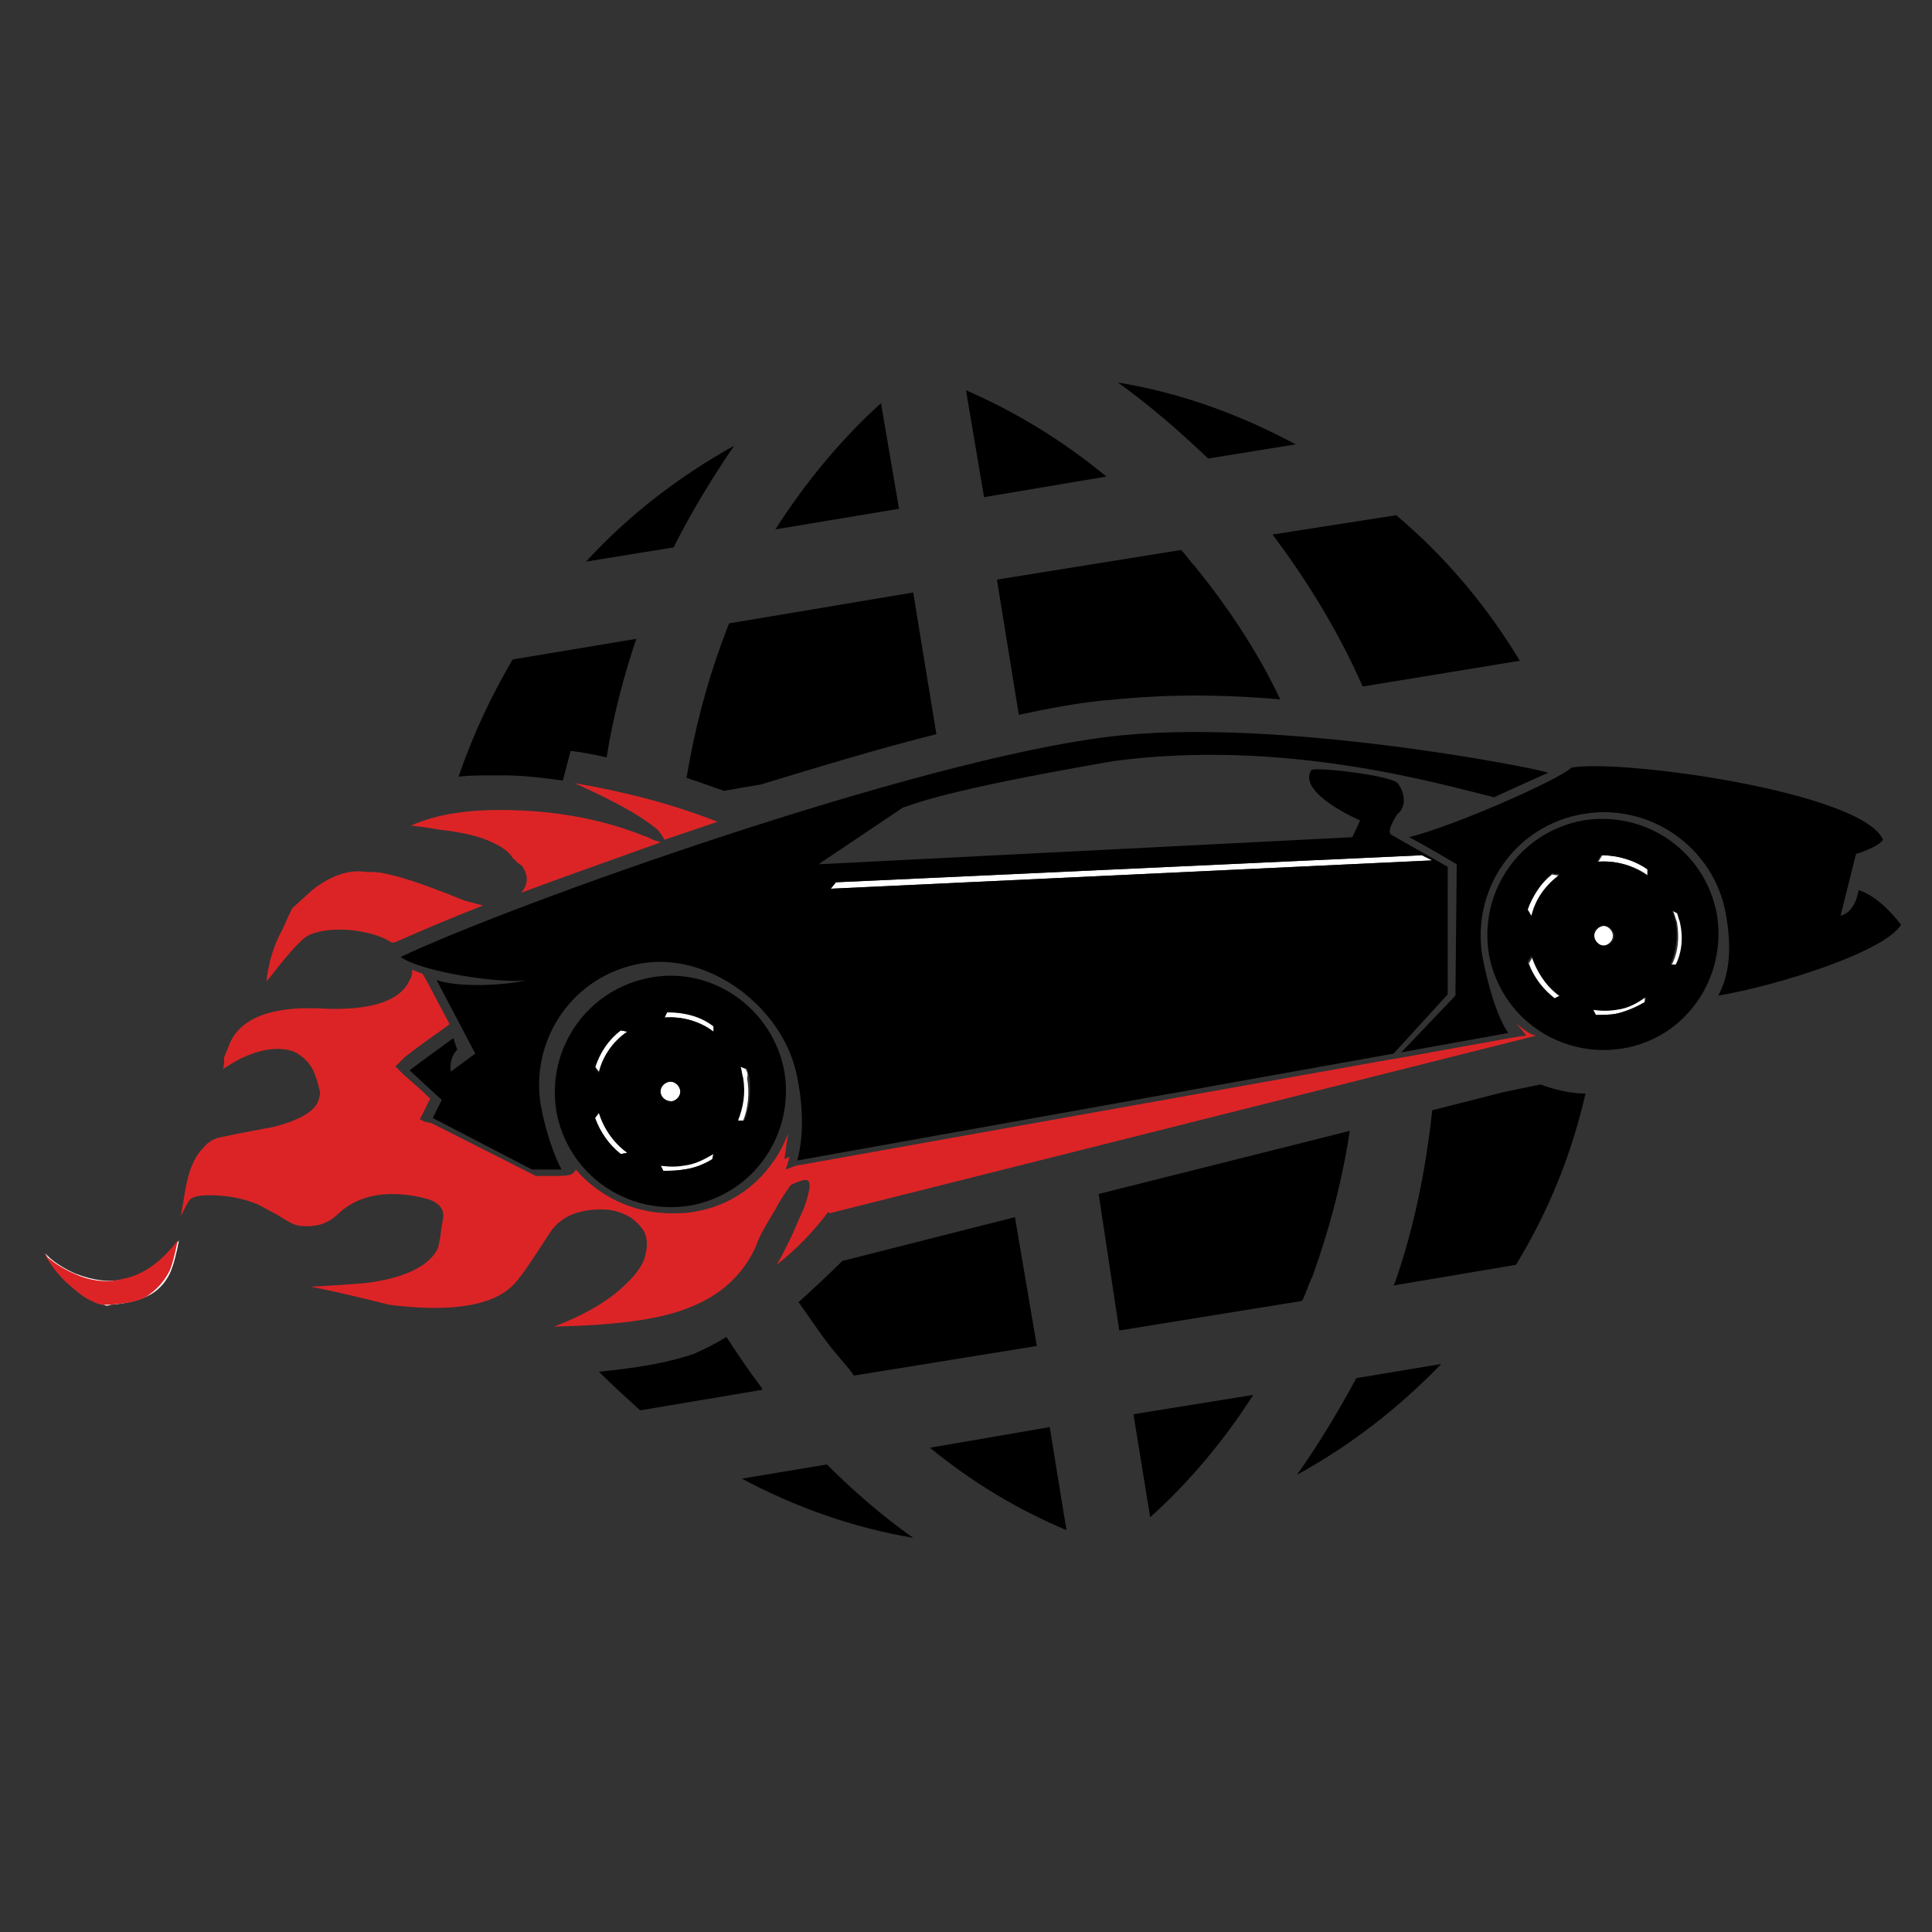 <?xml version="1.0" encoding="utf-8"?>
<!-- Generator: Adobe Illustrator 18.1.0, SVG Export Plug-In . SVG Version: 6.00 Build 0)  -->
<svg version="1.0" id="Layer_1" xmlns="http://www.w3.org/2000/svg" xmlns:xlink="http://www.w3.org/1999/xlink" x="0px" y="0px"
	 viewBox="0 0 150 150" enable-background="new 0 0 150 150" xml:space="preserve">
<rect x="0" y="0" width="150" height="150" fill="#333333" stroke="none"/>
<g>
	<path fill="none" d="M56.1,61.4l0.6,0.2c0.8-0.3,1.6-0.5,2.4-0.7L56.1,61.4C56.1,61.4,56.1,61.4,56.1,61.4z"/>
	<path fill="none" d="M119.2,84.2l-2.6,0.7l3-0.5C119.5,84.3,119.4,84.2,119.2,84.2z"/>
	<path d="M57.6,114.8c4.1,2.2,8.6,3.8,13.3,4.6c-2.4-1.7-4.6-3.6-6.7-5.7L57.6,114.8z"/>
	<path d="M72.2,112.4c3.3,2.7,6.8,4.8,10.6,6.4l-1.3-8L72.2,112.4z"/>
	<path d="M46.5,106.5c1,1,2.1,2,3.2,3l9.5-1.6l-0.1-0.2c-0.9-1.2-1.8-2.5-2.7-3.9c-0.8,0.5-1.6,0.9-2.5,1.3
		C51.9,105.8,49.5,106.2,46.5,106.5z"/>
	<path d="M62,101.1c1,1.4,1.9,2.8,3,4.1c0.4,0.5,0.9,1,1.3,1.6l14.2-2.3l-1.7-10l-13.4,3.4C64.3,99,63.1,100.1,62,101.1z"/>
	<path d="M98.8,41.5c2.7,3.6,5.1,7.5,7,11.8l12.2-2c-2.6-4.3-5.8-8.1-9.6-11.3L98.8,41.5L98.8,41.5z"/>
	<path d="M100.7,114.5c4.2-2.3,7.9-5.2,11.2-8.6l-6.6,1.1C103.9,109.6,102.4,112.1,100.7,114.5z"/>
	<path d="M89.3,117.8c3-2.7,5.7-5.9,8-9.5l-9.3,1.5L89.3,117.8z"/>
	<path d="M116.7,84.8l-5.5,1.4c-0.5,4.6-1.4,9.1-2.9,13.4l-0.1,0.2l9.5-1.6c2.5-4.1,4.3-8.5,5.4-13.3c-1.2,0-2.4-0.3-3.5-0.7
		L116.7,84.8z"/>
	<path d="M86.9,103.3l14.2-2.3c0.3-0.6,0.5-1.3,0.8-1.9c1.3-3.6,2.3-7.4,2.9-11.3l-19.5,4.9L86.9,103.3z"/>
	<path d="M92.7,54c2.1,0,4.4,0.1,6.7,0.3l0,0c-1.8-3.8-4.1-7.2-6.6-10.3c-0.4-0.4-0.7-0.9-1.1-1.3L77.4,45l1.7,10.5
		c2.3-0.5,4.5-0.9,6.4-1.1C87.6,54.2,90,54,92.7,54z"/>
	<path d="M85.9,37c-3.4-2.8-7-5-10.9-6.7l1.4,8.3L85.9,37z"/>
	<path d="M100.6,34.5c-4.3-2.3-8.9-4-13.8-4.8c2.5,1.8,4.8,3.8,7,5.9L100.6,34.5z"/>
	<path d="M59.1,60.9c4.6-1.4,9.2-2.8,13.6-3.9l-1.8-11l-14.3,2.4c-0.2,0.5-0.4,1.1-0.6,1.6c-1.2,3.3-2.1,6.8-2.7,10.4
		c1,0.3,2,0.7,2.9,1L59.1,60.9z"/>
	<path d="M57,34.6c-4.3,2.4-8.2,5.4-11.5,9l6.8-1.1C53.7,39.7,55.3,37.1,57,34.6z"/>
	<path d="M68.4,31.3c-3.1,2.8-5.9,6.2-8.2,9.8l9.6-1.6L68.4,31.3z"/>
	<path d="M39.1,60.2c1.6,0,3.1,0.2,4.6,0.4l0.6-2.3c0.9,0.1,1.9,0.3,2.8,0.5c0.5-3.2,1.3-6.2,2.3-9.2v0l-9.6,1.6
		c-1.7,2.9-3.1,5.9-4.2,9.1c0.9-0.1,1.7-0.1,2.7-0.1L39.1,60.2z"/>
	<path fill="#FFFFFF" d="M13.9,96.3L13.9,96.3c-0.2,1-0.4,1.8-0.6,2.3c-0.3,0.8-0.9,1.5-1.6,1.9c-0.7,0.4-1.7,0.7-3.1,0.8
		c-0.2,0.1-0.4,0.1-0.5,0c-0.2,0-0.5-0.1-0.9-0.3c-0.5-0.2-1.1-0.6-1.8-1.3c-0.7-0.6-1.3-1.4-1.9-2.4c0.2,0.2,0.3,0.3,0.4,0.4
		c0.6,0.5,1.3,0.9,2,1.2c1.3,0.5,2.6,0.7,3.8,0.4C11.2,99.1,12.6,98,13.9,96.3z"/>
	<path fill="#FFFFFF" d="M46.5,86.4l-0.3,0.4c0.4,1.1,1.1,2.1,2,2.8l0.5-0.1C47.7,88.7,46.9,87.7,46.5,86.4z"/>
	<path fill="#FFFFFF" d="M121.1,68l-0.6-0.1c-0.9,0.7-1.6,1.7-1.9,2.8l0.3,0.5C119.3,69.9,120.1,68.8,121.1,68z"/>
	<path fill="#FFFFFF" d="M123.7,78.4l0.2,0.4c0.5,0,1.1,0,1.6-0.1c0.8-0.1,1.6-0.5,2.2-0.9l0-0.4c-0.7,0.5-1.4,0.8-2.3,1
		C124.9,78.4,124.3,78.4,123.7,78.4z"/>
	<path fill="#FFFFFF" d="M124.6,73.4c0.4-0.1,0.7-0.5,0.6-0.9c-0.1-0.4-0.5-0.7-0.9-0.6c-0.4,0.1-0.7,0.5-0.6,0.9
		C123.8,73.2,124.2,73.5,124.6,73.4z"/>
	<path fill="#FFFFFF" d="M119,74.3l-0.3,0.5c0.4,1.1,1.1,2.1,2.1,2.8l0.5-0.1C120.1,76.7,119.4,75.6,119,74.3z"/>
	<path fill="#FFFFFF" d="M57.9,83l-0.5-0.2c0.1,0.3,0.2,0.6,0.2,0.9c0.2,1.2,0.1,2.3-0.4,3.3l0.5,0c0.4-1,0.5-2.2,0.3-3.3
		C58.1,83.4,58,83.2,57.9,83z"/>
	<path fill="#FFFFFF" d="M51.3,90.5l0.2,0.4c0.5,0,1.1,0,1.6-0.1c0.8-0.1,1.5-0.4,2.2-0.8l0.1-0.5c-0.7,0.5-1.4,0.8-2.3,0.9
		C52.4,90.5,51.8,90.5,51.3,90.5z"/>
	<path fill="#FFFFFF" d="M51.6,79c1.4-0.1,2.8,0.3,3.8,1.1l0-0.5c-1-0.7-2.3-1.1-3.6-1.1L51.6,79z"/>
	<path fill="#FFFFFF" d="M52.2,85.5c0.4-0.1,0.7-0.5,0.6-0.9c-0.1-0.4-0.5-0.7-0.9-0.6c-0.4,0.1-0.7,0.5-0.6,0.9
		C51.4,85.3,51.8,85.5,52.2,85.5z"/>
	<path fill="#FFFFFF" d="M48.7,80.1L48.2,80c-0.9,0.7-1.6,1.7-2,2.8l0.3,0.4C46.8,82,47.6,80.8,48.7,80.1z"/>
	<path fill="#FFFFFF" d="M124.1,66.9c1.4-0.1,2.8,0.3,3.9,1.1l0-0.5c-1-0.7-2.3-1.1-3.6-1.1L124.1,66.9z"/>
	<path fill="#FFFFFF" d="M130.3,70.9l-0.4-0.2c0.1,0.3,0.2,0.6,0.3,0.9c0.2,1.2,0.1,2.3-0.4,3.3l0.4,0c0.4-1,0.6-2.2,0.4-3.4
		C130.5,71.3,130.4,71.1,130.3,70.9z"/>
	<polygon fill="#FFFFFF" points="110.4,66.4 64.9,68.5 64.5,69 111.2,66.8 	"/>
	<path fill="#DC2426" d="M50.9,64.3c0.3,0.2,0.5,0.6,0.7,0.9c1.4-0.5,2.7-0.9,4.1-1.4c-3.3-1.3-7-2.3-11.1-3
		C47.7,62.2,49.7,63.3,50.9,64.3z"/>
	<path fill="#DC2426" d="M23.8,72.7c0.7-0.4,1.8-0.6,3.3-0.5c1,0.1,1.9,0.3,2.6,0.6c0.3,0.1,0.5,0.3,0.8,0.4l0.3-0.1
		c1.6-0.7,3.9-1.7,6.7-2.8c-0.4-0.1-0.8-0.2-1.5-0.4c-2.7-1.1-4.7-1.8-6.2-2.1c-0.5-0.1-0.9-0.1-1.4-0.1c-1.2-0.2-2.5,0.2-3.9,1.2
		c-0.4,0.3-1,0.9-1.8,1.6c-0.2,0.4-0.4,0.8-0.6,1.3c-0.2,0.4-0.4,0.8-0.5,1c-0.4,0.9-0.6,1.6-0.7,2.1c-0.1,0.5-0.2,0.9-0.2,1.3
		C22.1,74.4,23.1,73.2,23.8,72.7z"/>
	<path fill="#DC2426" d="M38,65.3c0.9,0.4,1.5,0.8,1.8,1.3c0.3,0.3,0.5,0.5,0.7,0.6c0.4,0.5,0.5,1.1,0.3,1.6
		c-0.1,0.2-0.2,0.3-0.3,0.5c3.2-1.2,6.9-2.5,10.8-3.9c-0.2-0.1-0.4-0.1-0.6-0.2c-0.4-0.2-0.6-0.3-0.7-0.3c-3-1.2-6.4-1.9-10.2-2
		c-3.3-0.1-5.9,0.3-7.9,1.2c0.9,0.1,1.6,0.2,2.1,0.3C35.8,64.6,37.1,64.9,38,65.3z"/>
	<path fill="#DC2426" d="M5.8,98.9c-0.7-0.3-1.4-0.7-2-1.2c-0.1,0-0.2-0.2-0.4-0.4c0.6,1,1.2,1.8,1.9,2.4c0.7,0.6,1.3,1.1,1.8,1.3
		c0.4,0.2,0.7,0.3,0.9,0.3c0.2,0,0.4,0,0.5,0c1.4-0.1,2.5-0.3,3.1-0.8c0.7-0.5,1.2-1.1,1.6-1.9c0.2-0.5,0.4-1.3,0.6-2.3l0,0
		c-1.3,1.7-2.7,2.7-4.3,3C8.4,99.6,7.1,99.5,5.8,98.9z"/>
	<path fill="#DC2426" d="M117.7,79.4l0.4,0.5l0.4,0.5l-0.7,0.1l-0.6,0.1l-8.3,1.5l-1.2,0.2l-45.3,8.1l-0.6,0.1L61,90.8l0.2-0.6
		l0.1-0.4L60.9,90l0.1-0.7l0.1-0.7l0.1-0.6c-0.3,0.7-0.6,1.4-1.1,2.1c-1.5,2.2-3.7,3.6-6.3,4c-0.6,0.1-1.2,0.1-1.7,0.1
		c-2.9,0-5.6-1.3-7.4-3.4c-0.2,0.5-0.7,0.5-1.8,0.5h-1.3l-8.1-4.1L33,87.1l-0.4-0.2l0.2-0.4l0.2-0.4l0.4-0.8
		c-0.5-0.5-1.3-1.2-2.1-1.9L31,83.1l-0.3-0.3l0.3-0.3l0.3-0.3c0.5-0.5,3.4-2.5,3.5-2.6l0.1-0.1l-1.8-3.4l-0.3-0.5
		c-0.3-0.1-0.5-0.2-0.8-0.3c0,0.3,0,0.5-0.2,0.8c-0.7,1.6-3,2.4-6.9,2.2c-3.9-0.2-6.3,0.8-7.1,2.8c-0.1,0.3-0.3,0.7-0.4,1
		c0,0.4,0,0.7-0.1,0.9c0.8-0.5,1.3-0.8,1.8-1c1.4-0.6,2.6-0.7,3.6-0.4c0.5,0.2,1,0.6,1.3,1c0.4,0.5,0.6,1.2,0.8,2
		c0.1,0.3,0,0.6-0.1,0.9c-0.3,0.8-1.5,1.5-3.5,2c-2.2,0.4-3.6,0.7-4.1,0.8c-0.5,0.1-1,0.4-1.3,0.8c-0.4,0.4-0.7,0.9-0.9,1.4
		c-0.3,0.7-0.5,1.7-0.7,3c-0.1,0.4-0.1,0.7-0.2,1c0-0.1,0-0.2,0.1-0.2c0.2-0.4,0.4-0.8,0.6-1.1c0.2-0.3,0.8-0.4,1.6-0.4
		c1.5,0,2.7,0.3,3.7,0.7c0.4,0.2,0.9,0.5,1.5,0.8c0.6,0.4,1,0.6,1.2,0.7c0.4,0.2,0.8,0.2,1.2,0.2c0.9,0,1.7-0.3,2.4-1
		c1.4-1.3,3.3-1.7,5.5-1.4c0.6,0.1,1.2,0.2,1.7,0.4c0.7,0.3,1,0.8,0.9,1.4c-0.1,0.6-0.2,1.1-0.2,1.4c-0.1,0.3-0.1,0.6-0.2,0.9
		c-0.6,1.3-2.4,2.3-5.5,2.7c-1,0.1-2.5,0.2-4.4,0.3c2.1,0.4,4.1,0.9,6.1,1.4c4.7,0.6,7.9,0.1,9.5-1.4c0.6-0.5,1.5-1.9,3-4.2
		c0.8-1.2,2.1-1.8,4-1.8c0.6,0,1.1,0.1,1.6,0.3c0.8,0.3,1.3,0.8,1.7,1.4c0.3,0.6,0.3,1.3,0,2.2c-0.3,0.8-1.1,1.7-2.2,2.6
		c-1.1,0.9-2.7,1.8-4.8,2.6c4.5-0.1,8-0.5,10.3-1.4c2.7-1,4.5-2.7,5.5-5.1c0.1-0.4,0.6-1.3,1.4-2.6c0.2-0.4,0.6-1.1,1.2-1.9
		c0.6-0.3,1-0.4,1.2-0.4c0.3,0.1,0.3,0.4,0.2,0.9c-0.1,0.5-0.3,1.2-0.7,2c-0.3,0.7-0.6,1.4-0.9,2c-0.3,0.6-0.6,1.2-0.9,1.7
		c1.4-1.1,2.8-2.5,4-4.1l0.1,0.1l54.9-13.8C118.9,80.4,118.2,79.9,117.7,79.4C117.7,79.4,117.7,79.4,117.7,79.4z"/>
	<path d="M144.3,69.1c0,0-0.2,1.7-1.4,2l1.2-4.8c0,0,1.7-0.5,2.1-1.1c-1.6-3.7-20.3-6.3-24.2-5.6c-0.9,0.9-9,4.5-12.6,5.4
		c1,0.5,3.7,2.1,3.7,2.1c0,0.6-0.1,10.2-0.1,10.2l-4.2,4.4l8.3-1.5c-0.9-1.3-1.6-3.8-2-5.9c-0.9-5.2,2.5-10.2,7.8-11.1
		c5.2-0.9,10.2,2.6,11.1,7.8c0.4,2.2,0.4,4.5-0.6,6.3c4.7-0.8,12.9-3.4,14.2-5.5C147.5,71.7,146.1,69.7,144.3,69.1z"/>
	<path d="M133.3,71c-0.9-4.9-5.5-8.1-10.4-7.3c-4.9,0.9-8.1,5.5-7.3,10.4c0.9,4.9,5.5,8.1,10.4,7.3C130.9,80.6,134.1,75.9,133.3,71z
		 M120.5,67.8l0.6,0.1c-1.1,0.8-1.9,1.9-2.2,3.2l-0.3-0.5C119,69.6,119.6,68.6,120.5,67.8z M120.7,77.5c-0.9-0.7-1.6-1.6-2.1-2.8
		l0.3-0.5c0.4,1.3,1.2,2.4,2.2,3.1L120.7,77.5z M124.4,71.9c0.4-0.1,0.8,0.2,0.9,0.6c0.1,0.4-0.2,0.8-0.6,0.9
		c-0.4,0.1-0.8-0.2-0.9-0.6C123.7,72.4,124,72,124.4,71.9z M127.7,77.8c-0.7,0.4-1.4,0.7-2.2,0.9c-0.5,0.1-1.1,0.1-1.6,0.1l-0.2-0.4
		c0.6,0.1,1.2,0.1,1.8,0c0.9-0.1,1.6-0.5,2.3-1L127.7,77.8z M127.9,68c-1.1-0.8-2.4-1.2-3.9-1.1l0.3-0.5c1.3,0,2.6,0.4,3.6,1.1
		L127.9,68z M130.1,74.9l-0.4,0c0.4-1,0.6-2.1,0.4-3.3c-0.1-0.3-0.1-0.6-0.3-0.9l0.4,0.2c0.1,0.2,0.1,0.4,0.2,0.6
		C130.7,72.7,130.6,73.9,130.1,74.9z"/>
	<path d="M40.9,76.1c-1.6,0.4-5.2,0.6-7,0l3,5.7L35,83.2c0,0-0.2-1,0.5-1.7c-0.2-0.6-0.3-0.9-0.3-0.9s-2.9,2.1-3.4,2.5
		c1.2,1.1,2.5,2.3,2.5,2.3l-0.7,1.4l7.7,4c0,0,2.6,0,2.3,0c-0.5-0.9-1.2-2.8-1.6-4.9c-0.9-5.2,2.5-10.2,7.8-11.1
		c5.2-0.9,10.8,3.3,12,8.4c0.6,2.6,0.6,5.1,0.1,6.9l46.3-8.3l4.2-4.6l0-9.9l-4.4-2.5c-0.4-0.3,0.5-1.6,0.5-1.6
		c0.7-0.5,0.6-1.7,0-2.4c-0.5-0.6-6.5-1.3-6.7-1c-1.1,1.8,3.8,3.9,3.8,3.9l-0.6,1.3l-41.4,2.1l0.1-0.1l6.4-4.3c1-0.3,3-1.3,16.3-3.6
		c13.3-1.8,25.5,1.8,29.6,2.8c0,0,2.6-1.2,4.2-1.9c-0.5-0.3-21.3-4.4-34.1-2.8C71.2,59,40,70.1,31.1,74.3
		C32.8,75.5,39.1,76.4,40.9,76.1z M64.9,68.5l45.5-2.1l0.8,0.4L64.5,69L64.9,68.5z"/>
	<path d="M50.5,75.9c-4.9,0.9-8.1,5.5-7.3,10.4c0.9,4.9,5.5,8.1,10.4,7.3c4.9-0.9,8.1-5.5,7.3-10.4C60,78.3,55.3,75,50.5,75.9z
		 M48.2,80l0.5,0.1c-1.1,0.8-1.9,1.9-2.2,3.2l-0.3-0.4C46.6,81.7,47.2,80.7,48.2,80z M48.2,89.6c-0.9-0.7-1.6-1.7-2-2.8l0.3-0.4
		c0.4,1.3,1.2,2.4,2.2,3.1L48.2,89.6z M51.9,84c0.4-0.1,0.8,0.2,0.9,0.6c0.1,0.4-0.2,0.8-0.6,0.9c-0.4,0.1-0.8-0.2-0.9-0.6
		C51.2,84.5,51.5,84.1,51.9,84z M55.3,90c-0.6,0.4-1.4,0.7-2.2,0.8c-0.6,0.1-1.1,0.1-1.6,0.1l-0.2-0.4c0.6,0.1,1.2,0.1,1.8,0
		c0.9-0.1,1.6-0.5,2.3-0.9L55.3,90z M55.4,80.1c-1.1-0.8-2.4-1.2-3.8-1.1l0.2-0.4c1.3,0,2.6,0.3,3.6,1.1L55.4,80.1z M57.8,87l-0.5,0
		c0.4-1,0.6-2.1,0.4-3.3c-0.1-0.3-0.1-0.6-0.2-0.9l0.5,0.2c0.1,0.2,0.1,0.5,0.2,0.7C58.3,84.8,58.2,86,57.8,87z"/>
</g>
</svg>
